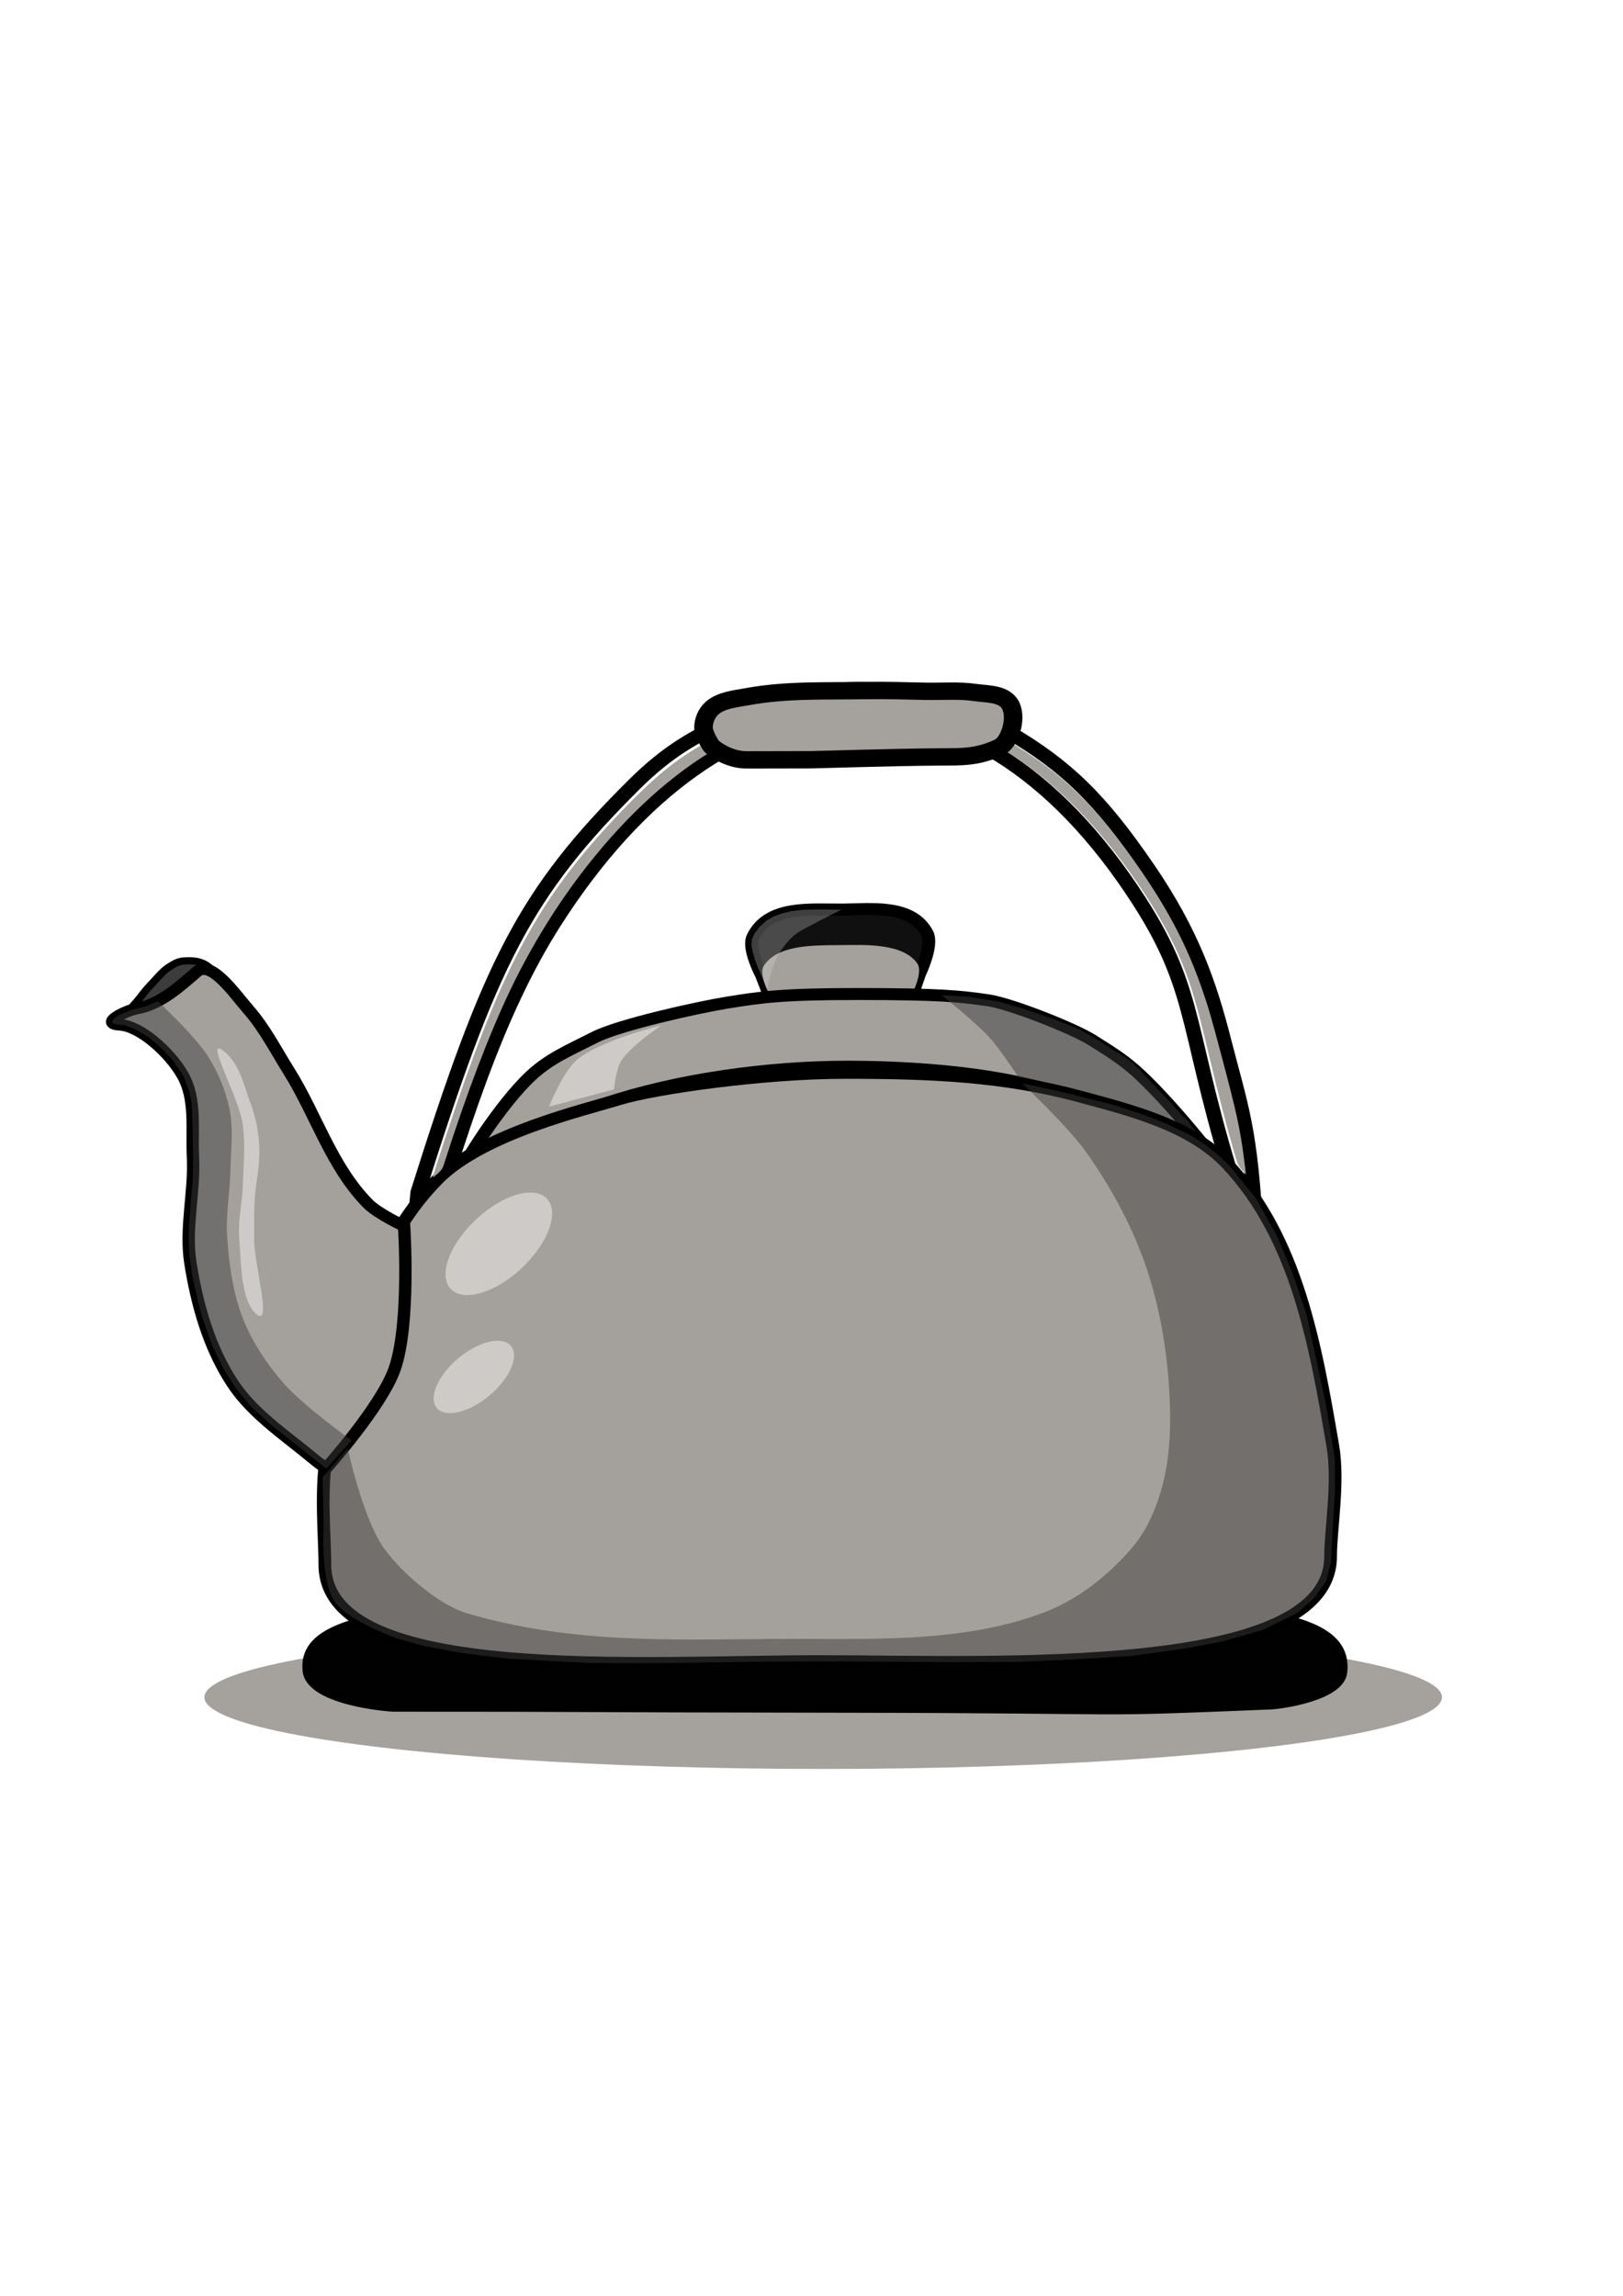 <?xml version="1.0" encoding="UTF-8" standalone="no"?><!-- Created with Inkscape (http://www.inkscape.org/) -->

<svg width="210mm" height="297mm" viewBox="0 0 210 297" version="1.1" id="svg5"
    inkscape:version="1.2.2 (732a01da63, 2022-12-09)" sodipodi:docname="kettle.svg"
    xmlns:inkscape="http://www.inkscape.org/namespaces/inkscape"
    xmlns:sodipodi="http://sodipodi.sourceforge.net/DTD/sodipodi-0.dtd"
    xmlns="http://www.w3.org/2000/svg">
    <sodipodi:namedview id="namedview7" pagecolor="#ffffff" bordercolor="#000000"
        borderopacity="0.25" inkscape:showpageshadow="2" inkscape:pageopacity="0.0"
        inkscape:pagecheckerboard="0" inkscape:deskcolor="#d1d1d1" inkscape:document-units="mm"
        showgrid="false" inkscape:zoom="0.76969697" inkscape:cx="115.62992" inkscape:cy="628.16929"
        inkscape:window-width="1920" inkscape:window-height="1051" inkscape:window-x="-9"
        inkscape:window-y="-9" inkscape:window-maximized="1" inkscape:current-layer="layer1"
        showguides="false" />
    <defs id="defs2">
        <filter inkscape:collect="always" style="color-interpolation-filters:sRGB" id="filter27053"
            x="-0.035" y="-0.279" width="1.069" height="1.559">
            <feGaussianBlur inkscape:collect="always" stdDeviation="1.895"
                id="feGaussianBlur27055" />
        </filter>
    </defs>
    <g inkscape:label="Layer 1" inkscape:groupmode="layer" id="layer1">
        <g id="g26973" transform="matrix(1.219,0,0,1.14,-29.029,-29.221)">
            <ellipse
                style="mix-blend-mode:normal;fill:#a5a19d;fill-opacity:1;fill-rule:evenodd;stroke:none;stroke-width:0.818;stroke-linecap:round;stroke-dasharray:none;stroke-opacity:1;paint-order:stroke fill markers;filter:url(#filter27053)"
                id="path27050" cx="111.191" cy="218.233" rx="65.68" ry="8.138" />
            <path id="path234-4"
                style="fill:#010101;fill-opacity:1;fill-rule:evenodd;stroke:#000000;stroke-width:0.842;stroke-linecap:round;stroke-opacity:1;paint-order:stroke fill markers"
                d="m 113.826,206.753 c -30.95,0 -37.675,-0.151 -48.389,2.028 -5.939,1.208 -9.44,2.728 -9.082,6.458 0.331,3.445 8.448,4.215 9.364,4.214 22.248,-0.006 15.079,0.07 47.484,0.116 34.192,0.05 24.09,0.568 45.535,-0.374 0.894,-0.039 7.364,-0.925 7.656,-3.789 0.364,-3.566 -2.323,-5.456 -8.379,-6.599 -10.82,-2.043 -13.24,-2.056 -44.19,-2.056 z"
                sodipodi:nodetypes="csasssascc" />
            <path id="rect40655"
                style="fill:#101010;fill-opacity:1;fill-rule:evenodd;stroke:#000000;stroke-width:1.359;stroke-linecap:round;stroke-dasharray:none;stroke-opacity:1;paint-order:stroke fill markers"
                d="m 103.719,131.97 c -0.581,1.291 0.926,4.318 0.926,4.318 l 2.676,7.374 1.029,2.99 h 9.776 l 0.926,-3.122 2.367,-7.374 c 0,0 1.464,-3.251 0.823,-4.583 -1.618,-3.363 -5.949,-2.752 -8.953,-2.724 -3.423,0.032 -7.916,-0.55 -9.57,3.122 z"
                sodipodi:nodetypes="accccccasa" />
            <path id="rect40655-9"
                style="fill:#a4a09c;fill-opacity:1;fill-rule:evenodd;stroke:none;stroke-width:1.054;stroke-linecap:round;stroke-dasharray:none;stroke-opacity:1;paint-order:stroke fill markers"
                d="m 104.879,135.238 c -0.572,0.941 0.616,3.254 0.616,3.254 l 1.974,5.655 0.898,2.544 9.716,0.022 0.828,-2.876 1.718,-5.41 c 0,0 1.193,-2.473 0.561,-3.447 -1.552,-2.389 -5.744,-2.118 -8.233,-2.098 -2.836,0.023 -6.612,-0.055 -8.078,2.356 z"
                sodipodi:nodetypes="accccccasa" />
            <path
                style="fill:#dbdbdb;fill-opacity:0.29;fill-rule:evenodd;stroke:none;stroke-width:1;stroke-linecap:round;stroke-opacity:1;paint-order:stroke fill markers"
                d="m 113.121,128.865 c 0,0 -2.12,1.117 -3.151,1.728 -0.637,0.378 -1.33,0.692 -1.874,1.198 -0.714,0.664 -1.289,1.487 -1.754,2.347 -0.289,0.535 -0.626,1.715 -0.626,1.715 l -0.33,1.207 -0.118,0.964 -0.758,-2.03 -0.28,-0.649 -0.303,-0.87 -0.235,-0.886 -0.121,-0.779 0.06,-0.611 0.265,-0.618 0.514,-0.733 0.726,-0.725 0.787,-0.481 0.87,-0.351 1.052,-0.267 1.256,-0.153 1.725,-0.038 z"
                id="path1761" sodipodi:nodetypes="caaacccccccccccccccccc" />
            <path id="path234-6"
                style="fill:#a4a09c;fill-opacity:1;fill-rule:evenodd;stroke:#000000;stroke-width:1.359;stroke-linecap:round;stroke-dasharray:none;stroke-opacity:1;paint-order:stroke fill markers"
                d="m 114.852,138.432 c -8.04,0 -10.241,0.355 -13.827,0.972 -3.212,0.553 -11.454,2.525 -14.035,3.914 -2.974,1.6 -4.858,2.46 -6.775,4.344 -3.218,3.163 -7.519,10.424 -7.525,11.285 0,1.754 9.173,-5.848 15.395,-8.096 7.388,-2.669 17.166,-4.204 25.974,-4.17 9.209,0.035 18.291,1.154 24.567,3.875 5.392,2.337 15.862,11.31 15.862,9.537 -3.1e-4,-0.867 -5.898,-8.71 -9.582,-12.408 -1.549,-1.555 -2.704,-2.377 -5.192,-4.038 -2.018,-1.346 -8.605,-4.115 -10.957,-4.491 -2.964,-0.474 -5.265,-0.724 -13.904,-0.724 z"
                sodipodi:nodetypes="cssacssscassc" />
            <path
                style="fill:#3c3c3c;fill-opacity:0.483;fill-rule:evenodd;stroke:none;stroke-width:1.359;stroke-linecap:round;stroke-dasharray:none;stroke-opacity:1;paint-order:stroke fill markers"
                d="m 123.762,138.568 c 0,0 3.555,3.013 5.063,4.78 1.2,1.407 3.13,4.588 3.13,4.588 l 2.687,0.754 3.088,0.754 2.329,0.6 2.595,0.721 3.345,1.057 3.618,1.555 2.446,3.189 -0.894,-1.605 -0.325,-0.592 -0.16,-0.416 -0.481,-0.622 -0.368,-0.587 -0.637,-0.601 -0.788,-1.004 -1.157,-1.316 -1.339,-1.504 -1.173,-1.346 -1.346,-1.292 -1.405,-0.883 -1.633,-1.15 -2.022,-1.245 -2.938,-1.232 -2.937,-1.057 -2.539,-0.799 -3.36,-0.58 z"
                id="path51262" sodipodi:nodetypes="caccccccccccccccccccccccccccc" />
            <path id="path5759"
                style="fill:#3c3c3c;fill-opacity:1;fill-rule:evenodd;stroke:#000000;stroke-width:0.818;stroke-linecap:round;stroke-dasharray:none;stroke-opacity:1;paint-order:stroke fill markers"
                d="m 41.743,135.381 c -0.631,0.44 -1.106,1.076 -1.617,1.653 -0.503,0.569 -0.931,1.068 -1.421,1.78 -0.707,1.027 -2.384,2.429 -1.472,3.321 0.912,0.892 5.169,-1.261 6.658,-2.812 0.081,-0.085 0.159,-0.171 0.235,-0.26 0.036,-0.035 0.072,-0.071 0.107,-0.107 1.489,-1.55 2.833,-2.537 1.921,-3.429 -0.912,-0.892 -1.877,-0.907 -2.87,-0.838 -0.561,0.039 -1.078,0.368 -1.541,0.691 z"
                sodipodi:nodetypes="aascccccaa" />
            <path id="path23025"
                style="fill:none;fill-opacity:0.71;fill-rule:evenodd;stroke:#000000;stroke-width:1.568;stroke-linecap:round;stroke-dasharray:none;stroke-opacity:1;paint-order:stroke fill markers"
                d="m 101.436,107.337 c -3.788,1.733 -6.802,3.606 -10.254,7.265 -11.673,12.375 -15.342,20.283 -23.019,46.348 -0.326,3.349 -0.454,6.719 -0.384,10.075 4.955,-17.461 8.649,-30.3 14.858,-40.719 17.94,-30.104 44.043,-32.403 62.071,-2.468 6.455,10.719 4.834,14.877 10.687,34.219 -0.655,-2.41 1.725,6.683 1.753,4.104 -0.564,-12.548 -1.639,-14.944 -3.453,-22.542 -1.543,-6.462 -3.409,-12.176 -7.962,-19.32 -5.219,-8.189 -8.84,-11.797 -14.86,-15.603 -4.484,-2.835 -9.789,-4.689 -15.039,-4.884 -4.928,-0.183 -9.887,1.46 -14.398,3.524 z"
                sodipodi:nodetypes="asccssccssaaa" />
            <path id="path234"
                style="fill:#a4a09c;fill-opacity:1;fill-rule:evenodd;stroke:#000000;stroke-width:1.349;stroke-linecap:round;stroke-dasharray:none;stroke-opacity:1;paint-order:stroke fill markers"
                d="m 113.484,147.38 c -8.715,1e-5 -20.273,1.768 -24.049,3.022 -3.502,1.163 -14.349,3.846 -19.161,9.048 -7.361,7.956 -9.575,19.78 -11.676,30.457 -0.854,4.34 -0.296,10.2 -0.303,13.272 0,13.698 34.016,10.925 52.79,10.957 18.775,0.032 53.966,1.801 53.966,-11.897 -3.5e-4,-3.094 0.898,-8.408 0.235,-12.532 -1.794,-11.174 -3.749,-23.577 -11.228,-32.011 -3.857,-4.35 -10.056,-6.027 -15.616,-7.632 -8.044,-2.322 -15.594,-2.684 -24.959,-2.684 z"
                sodipodi:nodetypes="csaaczcaaac" />
            <path
                style="fill:#a4a19d;fill-opacity:1;fill-rule:evenodd;stroke:#000000;stroke-width:1.313;stroke-linecap:round;stroke-dasharray:none;stroke-opacity:1;paint-order:stroke fill markers"
                d="m 66.705,164.764 c 0,0 -2.771,-1.396 -3.808,-2.514 -3.915,-4.221 -5.519,-10.136 -8.439,-15.11 -1.372,-2.338 -2.551,-4.829 -4.265,-6.924 -1.445,-1.766 -3.958,-5.709 -5.48,-4.312 -1.714,1.575 -3.859,3.707 -6.343,4.168 -1.177,0.219 -4.042,1.728 -1.846,1.854 2.17,0.125 5.301,3.122 6.683,5.719 1.454,2.731 0.941,6.14 1.088,9.236 0.191,4.023 -0.862,8.096 -0.272,12.08 0.703,4.742 1.97,9.584 4.478,13.656 2.153,3.497 5.662,5.942 8.716,8.672 0.383,0.343 1.203,0.965 1.203,0.965 0,0 5.884,-7.018 7.283,-11.277 1.688,-5.14 1.004,-16.212 1.004,-16.212 z"
                id="path58578" sodipodi:nodetypes="caassssaaaaacac" />
            <ellipse
                style="fill:#f8f8f8;fill-opacity:0.48;fill-rule:evenodd;stroke:none;stroke-width:0.536;stroke-linecap:round;stroke-dasharray:none;stroke-opacity:1;paint-order:stroke fill markers"
                id="path13365-5" cx="177.357" cy="236.255" rx="3.882" ry="4.473"
                transform="matrix(0.984,-0.18,-0.425,0.905,0,0)" />
            <path
                style="fill:#3c3c3c;fill-opacity:0.48;fill-rule:evenodd;stroke:none;stroke-width:0.818;stroke-linecap:round;stroke-dasharray:none;stroke-opacity:1;paint-order:stroke fill markers"
                d="m 132.345,148.61 c 0,0 4.811,4.842 6.691,7.671 2.684,4.038 4.94,8.443 6.415,13.072 1.603,5.028 2.374,10.358 2.542,15.638 0.105,3.313 -0.082,6.704 -0.968,9.896 -0.628,2.262 -1.565,4.523 -3.026,6.353 -2.483,3.11 -5.691,5.876 -9.361,7.368 -8.905,3.621 -19.047,2.933 -28.647,3.006 -10.929,0.083 -21.543,0.58 -32.66,-2.925 -2.653,-0.836 -6.577,-4.172 -8.727,-7.311 -2.259,-3.3 -3.88,-11.378 -3.88,-11.378 l -2.663,3.268 0.102,5.598 c 0,0 -0.362,6.124 1.191,8.529 1.434,2.222 6.696,4.198 6.696,4.198 l 2.905,0.855 3.873,0.764 4.872,0.641 4.267,0.244 4.448,0.244 5.447,0.031 3.692,-0.031 9.532,-0.153 7.867,-0.031 11.378,0.092 7.565,-0.031 5.961,-0.275 5.991,-0.397 5.87,-0.855 3.994,-0.825 4.085,-1.252 3.752,-1.955 1.725,-1.649 1.301,-1.955 0.514,-2.138 0.182,-3.818 0.242,-4.184 v -3.604 l -0.938,-6.2 -2.058,-10.262 -1.513,-4.765 -1.695,-4.306 -2.179,-4.154 -2.814,-3.696 -1.086,-1.133 -0.82,-0.699 -0.884,-0.736 -1.416,-0.944 -2.542,-1.283 -1.877,-0.816 -3.328,-1.2 -5.144,-1.405 -3.752,-0.886 z"
                id="path9625"
                sodipodi:nodetypes="caaaaaaasacccacccccccccccccccccccccccccccccccccccccccc" />
            <path
                style="fill:#f8f8f8;fill-opacity:0.48;fill-rule:evenodd;stroke:none;stroke-width:0.818;stroke-linecap:round;stroke-dasharray:none;stroke-opacity:1;paint-order:stroke fill markers"
                d="m 94.01,141.988 c 0,0 -6.539,1.713 -8.957,3.909 -1.497,1.36 -2.965,5.314 -2.965,5.314 l 6.899,-1.955 c 0,0 0.191,-2.234 0.726,-3.176 0.98,-1.724 4.297,-4.093 4.297,-4.093 z"
                id="path11859" sodipodi:nodetypes="caccac" />
            <ellipse
                style="fill:#f8f8f8;fill-opacity:0.48;fill-rule:evenodd;stroke:none;stroke-width:0.732;stroke-linecap:round;stroke-dasharray:none;stroke-opacity:1;paint-order:stroke fill markers"
                id="path13365" cx="167.33" cy="217.385" rx="5.161" ry="6.264"
                transform="matrix(0.981,-0.192,-0.402,0.915,0,0)" />
            <path
                style="fill:#3d3d3d;fill-opacity:0.48;fill-rule:evenodd;stroke:none;stroke-width:0.818;stroke-linecap:round;stroke-dasharray:none;stroke-opacity:1;paint-order:stroke fill markers"
                d="m 40.564,139.253 c 0,0 3.914,3.872 5.306,6.22 1.1,1.854 1.906,3.926 2.311,6.047 0.437,2.291 0.125,4.665 0.086,6.997 -0.042,2.479 -0.508,4.956 -0.342,7.429 0.213,3.184 0.595,6.431 1.712,9.416 0.999,2.67 2.559,5.146 4.365,7.343 2.028,2.466 7.126,6.381 7.126,6.381 l -2.675,3.208 -5.841,-4.946 -2.011,-1.944 -1.712,-2.16 -1.348,-2.268 -1.262,-2.808 -1.134,-3.499 -0.877,-3.995 -0.342,-2.462 -0.107,-2.311 0.193,-3.218 0.257,-3.11 0.043,-2.246 -0.043,-2.959 -0.064,-2.592 -0.064,-1.101 -0.257,-1.253 -0.578,-1.62 -1.091,-1.771 -1.412,-1.598 -1.198,-1.08 -1.412,-0.929 -1.177,-0.454 -0.899,-0.086 -0.428,-0.194 0.128,-0.389 0.642,-0.475 1.113,-0.518 0.77,-0.238 0.877,-0.216 z"
                id="path18548" sodipodi:nodetypes="caaaaaacccccccccccccccccccccccccccccccc" />
            <path id="path13365-3"
                style="fill:#f7f7f7;fill-opacity:0.48;fill-rule:evenodd;stroke:none;stroke-width:0.436;stroke-linecap:round;stroke-dasharray:none;stroke-opacity:1;paint-order:stroke fill markers"
                d="m 47.257,144.699 c -1.473,-0.942 1.92,5.553 2.313,8.447 0.315,2.323 0.092,4.69 0.019,7.034 -0.062,1.96 -0.521,3.913 -0.386,5.869 0.204,2.946 0.168,7.145 1.793,8.672 1.79,1.681 -0.231,-5.627 -0.2,-8.442 0.026,-2.365 -0.123,-4.11 0.325,-7.088 0.475,-3.155 0.168,-5.91 -0.833,-8.725 -0.559,-1.571 -1.142,-4.559 -3.03,-5.768 z"
                sodipodi:nodetypes="saaasassss" />
            <path
                style="fill:#a5a19d;fill-opacity:1;fill-rule:evenodd;stroke:none;stroke-width:1.892;stroke-linecap:round;stroke-dasharray:none;stroke-opacity:1;paint-order:stroke fill markers"
                d="m 263.253,600.77 c 0,-1.021 8.991,-29.998 13.472,-43.422 18.159,-54.393 33.062,-81.311 63.648,-114.967 16.911,-18.608 27.099,-26.187 47.192,-35.106 20.388,-9.05 38.432,-12.912 53.906,-11.538 22.309,1.982 42.431,10.276 63.922,26.349 14.996,11.215 26.843,24.76 41.33,47.254 11.338,17.603 18.626,32.604 24.384,50.182 2.687,8.205 3.711,11.944 8.031,29.322 6.101,24.545 7.476,31.298 9.074,44.571 0.409,3.394 0.723,6.196 0.698,6.227 -0.025,0.031 -0.763,-0.843 -1.64,-1.941 -1.53,-1.917 -1.664,-2.257 -3.345,-8.501 -2.755,-10.23 -6.289,-24.834 -9.511,-39.309 -5.19,-23.312 -7.508,-31.72 -11.585,-42.029 -4.81,-12.163 -11.408,-24.259 -20.992,-38.484 -24.423,-36.25 -53.347,-59.293 -84.028,-66.942 -8.471,-2.112 -14.267,-2.802 -23.548,-2.805 -38.912,-0.011 -76.397,23.283 -109.201,67.861 -11.685,15.878 -22.293,34.191 -30.772,53.119 -8.402,18.756 -17.629,44.627 -26.333,73.83 -0.815,2.733 -1.041,3.127 -2.794,4.862 -1.049,1.038 -1.908,1.699 -1.908,1.468 z"
                id="path25424" transform="scale(0.265)" />
            <path id="rect25478"
                style="fill:#a5a19d;fill-opacity:1;fill-rule:evenodd;stroke:#000000;stroke-width:1.968;stroke-linecap:round;stroke-dasharray:none;stroke-opacity:1;paint-order:stroke fill markers"
                d="m 115.82,103.994 c -4.214,0.085 -8.489,-0.125 -12.625,0.685 -1.317,0.258 -2.83,0.393 -3.806,1.315 -0.577,0.544 -0.899,1.407 -0.904,2.2 -0.005,0.748 0.825,2.087 0.825,2.087 0.374,0.414 1.935,1.586 3.751,1.582 l 6.867,-0.015 c 0.282,-6.3e-4 9.093,-0.293 13.641,-0.32 2.262,-0.014 3.97,0.079 6.28,-1.082 0.808,-0.406 1.304,-1.676 1.45,-2.681 0.126,-0.864 0.057,-1.924 -0.537,-2.563 -0.815,-0.875 -2.267,-0.805 -3.449,-0.986 -1.72,-0.264 -3.479,-0.101 -5.219,-0.135 -2.091,-0.041 -4.182,-0.128 -6.273,-0.086 z"
                sodipodi:nodetypes="aaaasssssaaaaaa" />
        </g>
    </g>
</svg>
